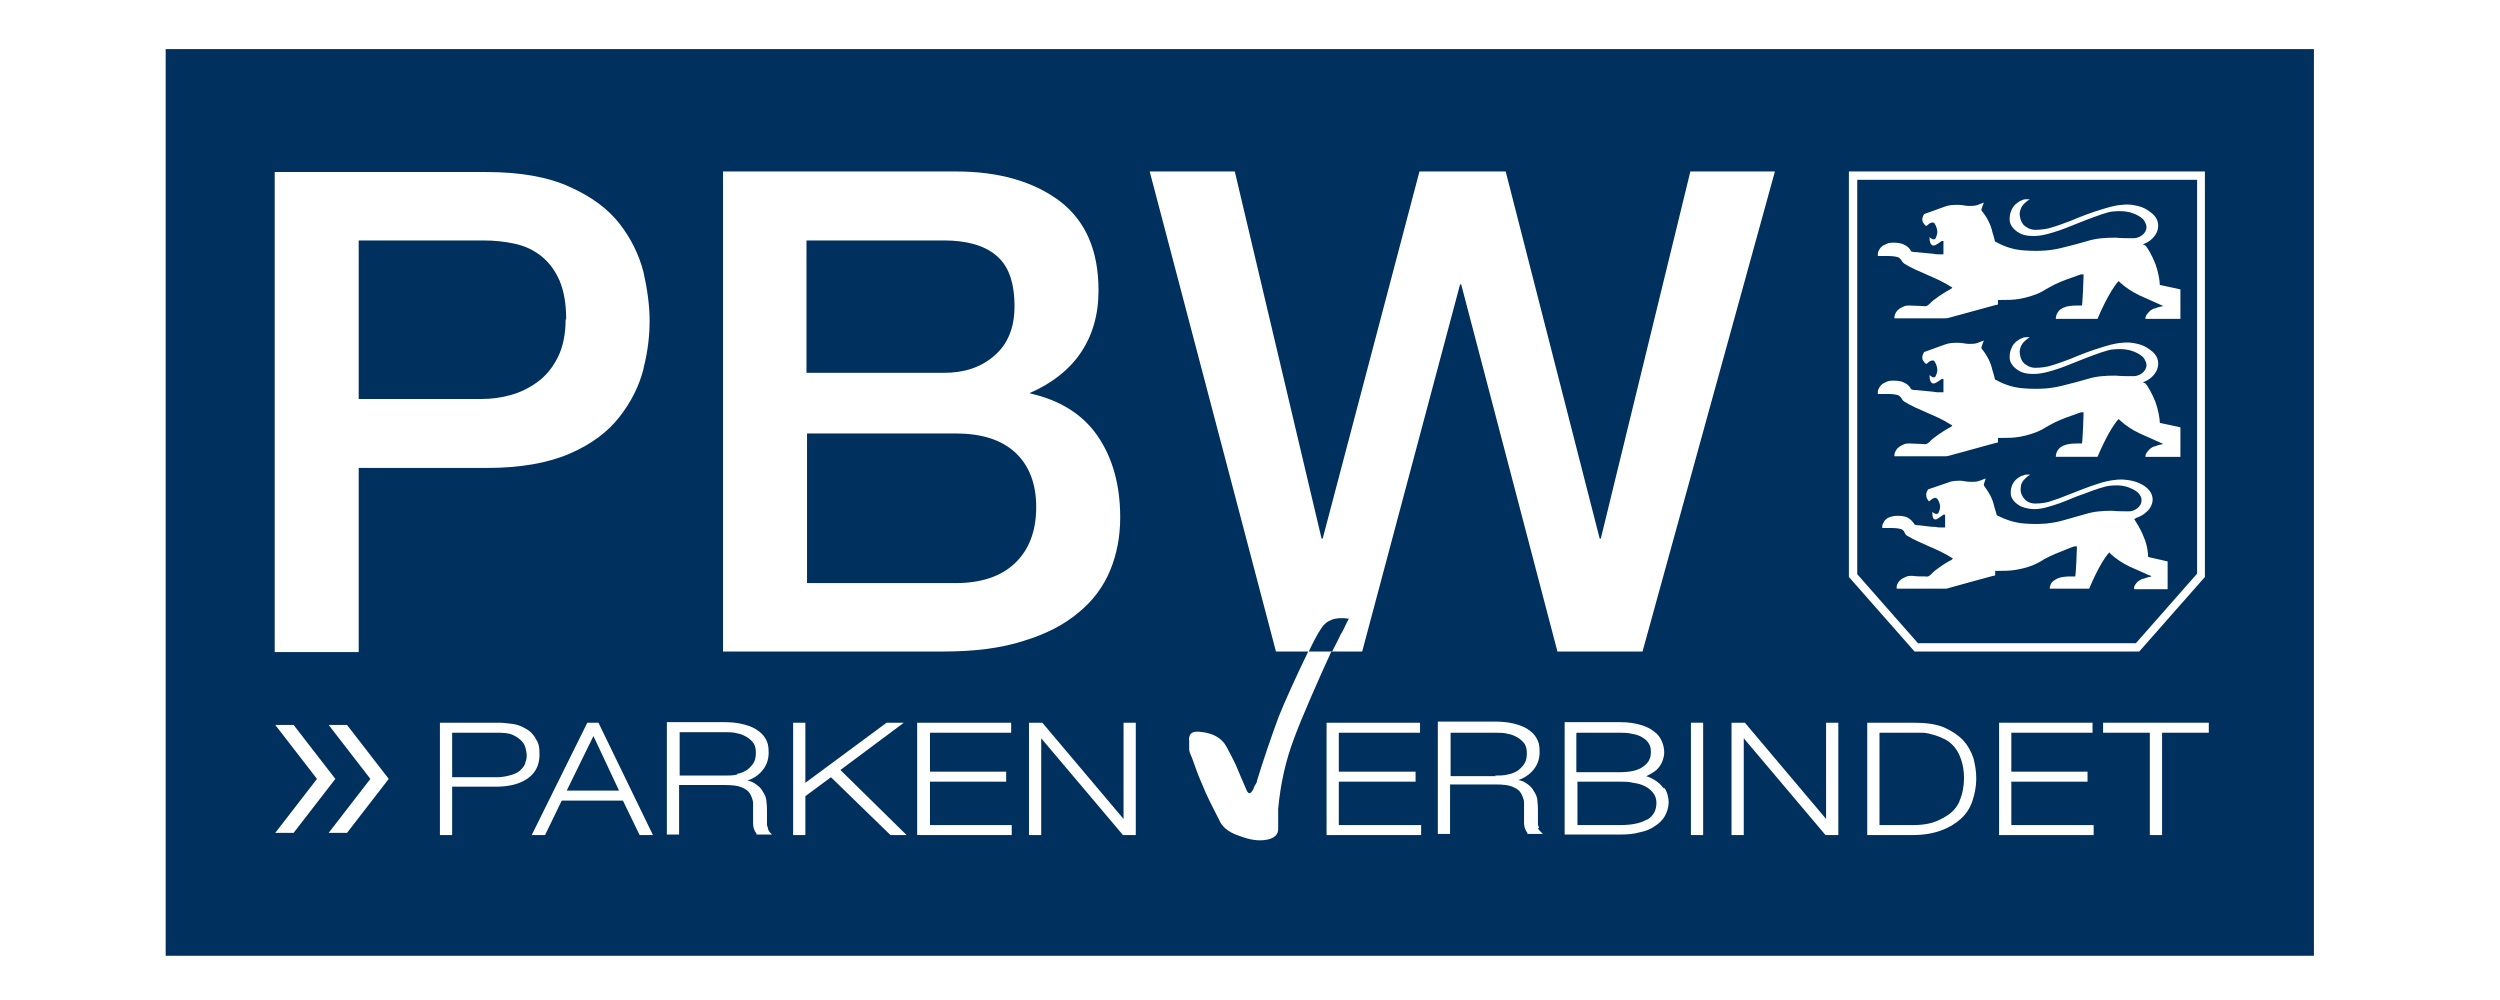 <svg version="1.1" id="svg18" width="800" height="320" xmlns="http://www.w3.org/2000/svg"><defs id="defs1"><style id="style1">.cls-1{fill:none}.cls-3{fill:#fff}</style></defs><path d="M0 0h800v320H0z" fill="#fff" id="path1-4" style="stroke-width:.8"/><g id="g18" transform="translate(53.018 15.71) scale(1.78)"><g id="Ebene_1"><path id="rect1" style="fill:#00305d" d="M0 0h386.2v163H0z"/><path class="cls-3" d="M355.4 35.1c.1 0 .2 0 .3-.1.5-.2 1-.5 1.4-.9.3-.3.8-.8 1-1.6.3-1.1 0-2.3-1.3-3.2-.4-.3-1-.7-1.6-.9-.6-.2-1.9-.6-3.5-.4-1.5.1-2.9.6-3.6.8-2 .6-3.8 1.3-5.7 2.1-1.3.5-2.4.9-3.8 1.3-.4.1-1.4.3-2.5.3s-1.9-.7-2.1-.9c-.6-.7-.7-1.6-.7-2.1.1-.8.4-1.3.8-1.7.4-.4 1-.8 1-.8h-.7c-.3 0-.6.1-.7.2-.2 0-.5.2-.9.5 0 0-.6.4-.9 1.1-.4.8-.4 1.4-.4 1.9 0 .7.5 1.7 1.8 2.4.9.5 2 .5 2.6.5 1.4 0 3.1-.5 4.8-1.1.9-.3 2.8-1.1 4.6-1.8 1.9-.7 3.7-1.4 4.7-1.5 2-.2 3.1.1 3.6.3 1.2.4 1.8 1 1.9 1.1 0 0 .6.7.6 1.4 0 1.2-1.3 2-2.3 2-1.1 0-2.2 0-3.3-.1-1.7 0-3.4.1-5 .6-1.4.4-2.8.8-4.1 1.1-1.1.3-2.2.5-3.3.6-1.3.1-2.6.1-3.9 0-1.8-.1-3.5-.6-5.1-1.5-.2 0-.3-.2-.3-.4-.1-.5-.3-1-.4-1.4-.3-1.4-1-2.7-1.9-3.8-.1-.1-.1-.3 0-.5.1-.3.2-.7.4-1-.4.1-.8.3-1.1.4-.5.2-1.1.2-1.6.2-.6 0-1.2-.2-1.9-.2-.8 0-1.6 0-2.4.3l-3.6 1.3s-.2 0-.3.3c-.1.2-.2.4-.2.7 0 .2 0 .5.3.8.1.2.2.3.4.4.2-.1.3-.2.4-.3.1 0 .2-.2.3-.2.4-.2.7-.2.9.2 0 0 0 .1.1.2 0 0 .3.6.3 1.2 0 .5-.3 1-.3 1.1-.3.5-.9 0-1.1-.2 0 .3 0 1 .3 1.3.2.3.5.2.6.2.5-.2 1-.6 1.3-.8h.3v2.4h-.6c-.4 0-.8 0-1.2-.1-1-.1-2.1-.2-3.1-.3-.3 0-.9 0-1-.3-.2-.4-.6-.8-1.3-1.1-.6-.3-1.6-.3-1.9-.3-.6 0-1 .1-1.5.4-.3.1-.5.3-.7.5 0 .1-.2.2-.2.3-.2.3-.3.6-.3.9v.3h2s.9 0 1.6.2c.5.2.7.7.8.8.1.2.3.3.4.4 2.4 1.5 5.9 2.5 8.3 4.1.1 0 .2.1.3.2-.2.2-.4.3-.6.4-.9.5-2.8 1.7-3.5 2.5-.4.4-.7.5-1.1.4-.8 0-1.6-.1-2.4-.1-.6 0-.9 0-1.4.3-.3.1-.7.4-.9.6-.3.4-.6.9-.5 1.4h9c.3 0 .5 0 .8-.1 3-.8 5.4-1.5 8.4-2.3.1 0 .2 0 .4-.1v-.8h.6c1.2 0 2.1 0 3.3-.2 1.2-.2 2.9-.7 4-1.3.4-.2.8-.5 1.2-.7 1.6-.9 2.7-1.3 4.4-1.9.5-.2.9-.3 1.4-.5h.5c0 .6-.2 5.4-.3 5.6h-.9c-.8 0-1.8.1-2.2.3-.4.1-.7.4-.8.4-.2.2-.4.4-.5.6-.2.3-.3.8-.3 1.1h7.5s2-4.9 3.8-6.8l.3.3c1 .9 2.2 1.7 3.5 2.3 1.3.6 2.5 1.1 3.8 1.7.1 0 .2.1.4.2-.5.1-1 .2-1.4.4-.3 0-.6.2-.9.4-.3.3-.5.5-.7.8-.2.3-.2.7-.2.7h6.3v-5.3c-1.2-.3-2.4-.5-3.7-.8 0-.8-.3-2.4-.8-3.8-.6-1.5-1.4-2.9-1.8-3.3" id="path1"/><path class="cls-3" d="M355.4 59.9c.1 0 .2 0 .3-.1.5-.2 1-.5 1.4-.9.3-.3.8-.8 1-1.6.3-1.1 0-2.3-1.3-3.2-.4-.3-1-.7-1.6-.9-.6-.2-1.9-.6-3.5-.4-1.5.1-2.9.6-3.6.8-2 .6-3.8 1.3-5.7 2.1-1.3.5-2.4.9-3.8 1.3-.4.1-1.4.3-2.5.3s-1.9-.7-2.1-.9c-.6-.7-.7-1.6-.7-2.1.1-.8.4-1.3.8-1.7.4-.4 1-.8 1-.8h-.7c-.3 0-.6.1-.7.2-.2 0-.5.2-.9.5 0 0-.6.4-.9 1.1-.4.8-.4 1.4-.4 1.9 0 .7.5 1.7 1.8 2.4.9.5 2 .5 2.6.5 1.4 0 3.1-.5 4.8-1.1.9-.3 2.8-1.1 4.6-1.8 1.9-.7 3.7-1.4 4.7-1.5 2-.2 3.1.1 3.6.3 1.2.4 1.8 1 1.9 1.1 0 0 .6.7.6 1.4 0 1.2-1.3 2-2.3 2-1.1 0-2.2 0-3.3-.1-1.7 0-3.4.1-5 .6-1.4.4-2.8.8-4.1 1.1-1.1.3-2.2.5-3.3.6-1.3.1-2.6.1-3.9 0-1.8-.1-3.5-.6-5.1-1.5-.2 0-.3-.2-.3-.4-.1-.5-.3-1-.4-1.4-.3-1.4-1-2.7-1.9-3.8-.1-.1-.1-.3 0-.5.1-.3.2-.7.4-1-.4.1-.8.3-1.1.4-.5.2-1.1.2-1.6.2-.6 0-1.2-.2-1.9-.2-.8 0-1.6 0-2.4.3l-3.6 1.3s-.2 0-.3.3c-.1.2-.2.4-.2.7 0 .2 0 .5.3.8.1.2.2.3.4.4.2-.1.3-.2.4-.3.1 0 .2-.2.3-.2.4-.2.7-.2.9.2 0 0 0 .1.1.2 0 0 .3.6.3 1.2 0 .5-.3 1-.3 1.1-.3.5-.9 0-1.1-.2 0 .3 0 1 .3 1.3.2.3.5.2.6.2.5-.2 1-.6 1.3-.8h.3v2.4h-.6c-.4 0-.8 0-1.2-.1-1-.1-2.1-.2-3.1-.3-.3 0-.9 0-1-.3-.2-.4-.6-.8-1.3-1.1-.6-.3-1.6-.3-1.9-.3-.6 0-1 .1-1.5.4-.3.1-.5.3-.7.5 0 .1-.2.2-.2.3-.2.3-.3.6-.3.9v.3h2s.9 0 1.6.2c.5.2.7.7.8.8.1.2.3.3.4.4 2.4 1.5 5.9 2.5 8.3 4.1.1 0 .2.1.3.2-.2.2-.4.3-.6.4-.9.5-2.8 1.7-3.5 2.5-.4.4-.7.5-1.1.4-.8 0-1.6-.1-2.4-.1-.6 0-.9 0-1.4.3-.3.1-.7.4-.9.6-.3.4-.6.9-.5 1.4h9c.3 0 .5 0 .8-.1 3-.8 5.4-1.5 8.4-2.3.1 0 .2 0 .4-.1v-.8h.6c1.2 0 2.1 0 3.3-.2 1.2-.2 2.9-.7 4-1.3.4-.2.8-.5 1.2-.7 1.6-.9 2.7-1.3 4.4-1.9.5-.2.9-.3 1.4-.5h.5c0 .6-.2 5.4-.3 5.6h-.9c-.8 0-1.8.1-2.2.3-.4.1-.7.4-.8.4-.2.2-.4.4-.5.6-.2.3-.3.8-.3 1.1h7.5s2-4.9 3.8-6.8l.3.3c1 .9 2.2 1.7 3.5 2.3 1.3.6 2.5 1.1 3.8 1.7.1 0 .2.1.4.2-.5.1-1 .2-1.4.4-.3 0-.6.2-.9.4-.3.3-.5.5-.7.8-.2.3-.2.7-.2.7h6.3V68c-1.2-.3-2.4-.5-3.7-.8 0-.8-.3-2.4-.8-3.8-.6-1.5-1.4-2.9-1.8-3.3" id="path2"/><path class="cls-3" d="M354.4 84.2s.2 0 .3-.1c.5-.2 1-.5 1.4-.9.3-.2.8-.8 1-1.5.3-1 0-2.2-1.3-3.1-.4-.3-1-.6-1.6-.8-.6-.2-1.8-.5-3.3-.4-1.4.1-2.8.5-3.4.7-1.9.6-3.6 1.3-5.4 2-1.2.5-2.3.9-3.6 1.3-.4.1-1.3.3-2.4.3-1.1 0-1.8-.6-2-.9-.6-.7-.7-1.5-.6-2 0-.7.4-1.2.8-1.6.4-.4.9-.7.9-.7h-.7c-.3 0-.5.1-.7.2-.2 0-.5.2-.8.4 0 0-.6.4-.9 1-.4.7-.4 1.3-.4 1.8 0 .7.5 1.6 1.8 2.3.9.4 1.9.5 2.5.5 1.3 0 2.9-.5 4.6-1.1.9-.3 2.6-1.1 4.4-1.7 1.8-.7 3.6-1.3 4.5-1.4 1.9-.2 2.9.1 3.4.3 1.1.4 1.7.9 1.8 1.1 0 0 .6.6.5 1.3 0 1.1-1.3 1.9-2.2 1.9-1 0-2.1 0-3.1-.1-1.6 0-3.2.1-4.8.6-1.3.4-2.6.7-3.9 1.1-1 .3-2.1.5-3.2.6-1.2.1-2.4.1-3.7 0-1.7-.1-3.3-.6-4.9-1.4-.2 0-.2-.2-.3-.4-.1-.5-.3-.9-.4-1.4-.3-1.4-1-2.5-1.8-3.6 0-.1-.1-.3 0-.4l.3-.9c-.4.1-.7.3-1.1.4-.5.2-1 .2-1.5.2-.6 0-1.2-.1-1.8-.2-.8 0-1.6 0-2.3.3l-3.5 1.2s-.2 0-.3.3c-.1.2-.2.4-.2.7 0 .2 0 .5.2.8.1.2.2.3.3.4.2-.1.3-.2.4-.3.1 0 .2-.2.3-.2.4-.2.6-.2.9.2 0 0 0 .1.1.2 0 0 .3.5.3 1.1 0 .5-.3 1-.3 1.1-.3.4-.9 0-1.1-.2 0 .3 0 .9.2 1.2.2.2.5.2.6.1.4-.2.9-.6 1.2-.8h.3V86h-.6c-.4 0-.8 0-1.1-.1-1 0-2-.2-3-.3-.3 0-.8 0-.9-.3-.2-.3-.6-.8-1.2-1.1-.6-.3-1.5-.3-1.8-.3-.5 0-1 .1-1.5.3-.3.1-.5.3-.7.5 0 0-.2.2-.2.3-.2.3-.3.6-.3.8v.3h1.9s.9 0 1.5.2c.5.2.6.6.7.8.1.2.2.3.4.4 2.3 1.4 5.6 2.4 7.9 3.9 0 0 .2.1.3.2-.2.2-.3.3-.6.4-.9.5-2.6 1.6-3.3 2.4-.4.4-.7.5-1.1.4-.8 0-1.5 0-2.3-.1-.6 0-.9 0-1.4.3-.3.1-.6.3-.9.6-.3.3-.6.8-.5 1.4h8.6c.2 0 .5 0 .7-.1 2.8-.8 5.1-1.4 8-2.2.1 0 .2 0 .4-.1v-.8h.6c1.1 0 2 0 3.2-.2 1.2-.2 2.7-.6 3.8-1.2.4-.2.8-.4 1.2-.7 1.5-.8 2.6-1.2 4.1-1.8.4-.2.8-.3 1.3-.5h.5c0 .6-.2 5.1-.3 5.4h-.9c-.7 0-1.7.1-2.1.3-.4.1-.7.4-.8.4-.2.2-.4.3-.5.5-.2.3-.3.7-.3 1h7.1s1.9-4.7 3.6-6.5c.1 0 .2.2.3.3 1 .9 2.1 1.6 3.3 2.2 1.2.5 2.4 1.1 3.6 1.6.1 0 .2 0 .4.2-.5.1-.9.2-1.4.4-.3 0-.6.2-.9.4-.3.2-.5.5-.7.8-.2.3-.1.7-.1.7h6v-5c-1.2-.3-2.3-.5-3.5-.8 0-.7-.2-2.3-.8-3.6-.5-1.4-1.4-2.7-1.7-3.2" id="path3"/><path class="cls-3" d="M354.8 108.3h-40.4l-11.8-13.4V22h64v72.9zm-39.7-1.5h39.1l11-12.5V23.5h-61.1v70.9l11 12.5z" id="path4"/><path class="cls-1" id="rect4" d="M0 0h386.2v163H0z"/><path class="cls-3" d="m40.1 131.2-7.5-9.7h-3.3l7.5 9.7-7.5 9.7h3.3zm-9.6 0-7.5-9.7h-3.3l7.5 9.7-7.5 9.7H23z" id="path5"/><path class="cls-3" d="m298.5 138.4-14.6-17.3h-2.4v20.2h2.2v-17.4l14.7 17.4h2.3v-20.2h-2.2z" id="path6"/><path class="cls-3" d="M331.8 131.7h13.7v-1.8h-13.7v-7h14.6v-1.8h-16.8v20.2h17v-1.8h-14.8z" id="path7"/><path class="cls-3" d="M274.2 141.3h2.2v-20.2h-2.2z" id="path8"/><path class="cls-3" d="M348.3 121.1v1.8h8.4v18.4h2.2v-18.4h8.4v-1.8h-19.1z" id="path9"/><path class="cls-3" id="polygon9" d="m157.4 123.9 14.7 17.4h2.3v-20.2h-2.2v17.3l-14.6-17.3h-2.4v20.2h2.2z"/><path class="cls-3" id="polygon10" d="M210.9 129.9v-7h14.6v-1.8h-16.8v20.2h17v-1.8h-14.8v-7.8h13.8v-1.8z"/><path class="cls-3" id="polygon11" d="M137.4 129.9v-7H152v-1.8h-16.9v20.2h17v-1.8h-14.7v-7.8h13.7v-1.8z"/><path class="cls-3" id="polygon12" d="M115 121.1h-2.2v20.2h2.2v-7l4.6-3.4 10.7 10.4h2.9l-11.9-11.7 11.4-8.5h-3.1L115 131.9z"/><path class="cls-3" d="M246.9 140.1c0-.2-.2-.5-.2-.8v-2.1c0-.6 0-1.3-.1-2 0-.7-.3-1.3-.7-1.9-.3-.6-.9-1.1-1.6-1.5-.3-.2-.7-.3-1.1-.4.9-.3 1.7-.8 2.3-1.4 1-1 1.5-2.2 1.5-3.6s-.2-1.9-.6-2.6c-.4-.7-1-1.2-1.8-1.7-.7-.4-1.6-.7-2.5-.9-.9-.2-2-.3-3-.3h-10.4v20.2h2.2v-8.9h8.1c1.4 0 2.4.1 3.1.4.7.3 1.2.6 1.5 1.1.3.5.5 1 .6 1.6v3.8c0 .7.2 1.3.6 1.8v.2h2.8l-.6-.6c-.1-.1-.3-.3-.3-.5zm-7.8-9.4H231v-7.8h8.1c.8 0 1.5 0 2.2.2.7.1 1.3.4 1.8.7.5.3.9.7 1.2 1.1.3.5.4 1 .4 1.7s-.1 1.3-.4 1.8c-.3.5-.7.9-1.2 1.3-.5.3-1.1.6-1.8.7-.7.2-1.5.2-2.3.2z" id="path12"/><path class="cls-3" d="M71.9 48.6c0 2.7-.5 5-1.4 6.8-.9 1.8-2.1 3.3-3.6 4.4-1.5 1.1-3.1 1.9-4.9 2.4-1.8.5-3.5.7-5.2.7H34.7V34.4h22.4c2 0 3.9.2 5.7.6 1.8.4 3.3 1.1 4.7 2.2 1.4 1.1 2.5 2.6 3.3 4.4.8 1.9 1.2 4.2 1.2 7m13.9 8.8c.8-3.1 1.1-6 1.1-8.6 0-2.6-.4-5.6-1.1-8.7-.8-3.1-2.2-6-4.3-8.7-2.1-2.7-5.1-4.9-8.9-6.6-3.9-1.8-8.9-2.7-15-2.7H19.6v86.3h15.1V75.3h23c6.1 0 11.1-.9 15-2.6 3.9-1.7 6.8-3.9 8.9-6.6 2.1-2.7 3.5-5.5 4.3-8.6m70.6 24.8c0 4.4-1.3 7.7-3.8 10.1-2.5 2.4-6.1 3.6-10.7 3.6h-26.7V69.1H142c4.6 0 8.2 1.1 10.7 3.4s3.8 5.6 3.8 9.8m-3.9-36.1c0 3.9-1.2 6.8-3.6 8.9-2.4 2.1-5.4 3.1-9.1 3.1h-24.7V34.4h24.7c4.1 0 7.3.9 9.4 2.7 2.2 1.8 3.3 4.8 3.3 9.2m2.8 15.7v-.2c3.9-1.7 7-4.1 9.1-7.2 2.1-3.1 3.2-6.8 3.2-11.2 0-7.2-2.3-12.5-7-16.1-4.7-3.5-10.9-5.3-18.6-5.3h-41.9v86.3h39.6c5.6 0 10.4-.6 14.4-1.9 4-1.2 7.3-2.9 9.9-5.1 2.6-2.1 4.5-4.7 5.7-7.6 1.2-2.9 1.8-6.1 1.8-9.5 0-5.9-1.4-10.8-4.1-14.7-2.7-3.9-6.8-6.4-12.1-7.6m54.3 46.4h-4.3c-2 4.1-4.4 9.4-5.3 11.7-1.2 3.2-2.9 8.2-3.9 11.5 0 .3-.2.6-.4.9-.2.3-.2.7-.5 1-.3.5-.6.5-.9 0-.7-1.6-1.4-3.2-2.1-4.9-.8-1.6-.6-1.2-1.6-3.1-1.5-2.7-4.7-2.6-5.1-2.7-.7 0-1.1.1-1.4.5-.2.4-.3.8-.2 1.3v1.5c.1.5.3 1 .5 1.4.9 2.4.8 2.4 1.8 4.7.9 2.3 2 4.3 3.1 6.5.5 1.2 1.6 2.1 3.2 2.7 1.6.6 3.2 1.1 4.9.9 1.8-.2 2.6-1 2.5-2.2v-3.4c.4-4.4 1.3-8.6 2.9-12.8 1.2-3.3 4.4-10.6 6.7-15.6M289.4 22h-15.3L258 88h-.2l-16.9-66h-15.5L208 88h-.2l-15.6-66h-15.3l22.7 86.3h5.9c.8-1.7 1.6-3.2 2.2-4.1.5-.8 1.1-1.3 1.9-1.6.7-.3 1.8-.4 3.1-.2-.3.5-.5 1-.7 1.4-.2.4-.4.9-.7 1.3-.4.9-1 2-1.6 3.2h5.4l17.6-66h.2l17.3 66h15.3L289.3 22z" id="path13"/><path class="cls-1" id="rect13" d="M0 0h386.2v163H0z"/><path class="cls-3" d="M325 127.5c-.4-1.2-1-2.3-1.9-3.3-.9-.9-2.1-1.7-3.5-2.3-1.5-.6-3.3-.8-5.5-.8h-8.2v20.2h8.1c2 0 3.7-.3 5.1-.8 1.4-.5 2.6-1.2 3.6-2.1 1-.9 1.7-2 2.1-3.2.4-1.2.7-2.6.7-4s-.2-2.5-.5-3.7zm-2.5 7.7c-.5 1.1-1.2 1.9-2.1 2.5-.9.6-1.9 1.1-2.9 1.4-1.1.3-2.2.4-3.3.4h-6.1v-16.6h7.7c.7 0 1.4.2 2.1.4.7.2 1.4.5 2 .8.6.3 1.2.8 1.7 1.4.5.6.9 1.4 1.2 2.3.3.9.5 2 .5 3.3 0 1.3-.3 3-.8 4z" id="path14"/><path class="cls-3" d="M269.3 132.9c-.5-.7-1.1-1.2-1.8-1.6-.5-.3-1-.5-1.4-.6 0 0 .2 0 .3-.1.6-.3 1.1-.6 1.6-1 .4-.4.8-.9 1-1.4.2-.5.4-1.1.4-1.7 0-.6-.1-1.3-.4-2-.3-.7-.7-1.3-1.4-1.8-.6-.5-1.4-.9-2.4-1.2-1-.3-2.2-.5-3.7-.5h-10v20.2h10c1.3 0 2.5-.1 3.5-.4 1.1-.2 2-.6 2.7-1.1.8-.5 1.4-1.1 1.8-1.8.4-.7.7-1.6.7-2.5 0-.9-.3-2-.8-2.6zm-15.6-10h7.7c.8 0 1.5 0 2.2.2.7.1 1.3.3 1.8.6s.9.6 1.2 1.1c.3.4.4.9.4 1.6 0 1.1-.4 1.9-1.4 2.6-.9.7-2.4 1-4.3 1h-7.7v-7zm12.6 15.6c-1.2.7-2.8 1-4.8 1h-7.7v-7.8h7.7c.8 0 1.5 0 2.3.2.8.1 1.5.3 2.1.6.6.3 1.1.7 1.5 1.2.4.5.6 1.1.6 1.8 0 1.3-.5 2.3-1.6 3z" id="path15"/><path class="cls-3" d="M108.6 140.7c-.1-.1-.3-.3-.3-.5s-.2-.5-.2-.8v-2.1c0-.6 0-1.3-.1-2 0-.7-.3-1.3-.7-1.9-.3-.6-.9-1.1-1.6-1.5-.3-.2-.7-.3-1.1-.4.9-.3 1.7-.8 2.3-1.4 1-1 1.5-2.2 1.5-3.6s-.2-1.9-.6-2.6c-.4-.7-1-1.2-1.8-1.7-.7-.4-1.6-.7-2.5-.9-.9-.2-1.9-.3-3-.3H90.1v20.2h2.2v-8.9h8.1c1.4 0 2.4.1 3.1.4.7.3 1.2.6 1.5 1.1.3.5.5 1 .6 1.6v3.8c0 .7.2 1.3.6 1.8v.2h2.8l-.6-.6zm-5.8-10.3c-.7.2-1.5.2-2.3.2h-8.1v-7.8h8.1c.8 0 1.5 0 2.2.2.7.1 1.3.4 1.8.7.5.3.9.7 1.2 1.1.3.5.4 1 .4 1.7s-.1 1.3-.4 1.8c-.3.5-.7.9-1.2 1.3-.5.3-1.1.6-1.8.7z" id="path16"/><path class="cls-3" d="M77.9 121.1h-2.1l-10 20.2h2.4l3-6.2h11l3 6.2h2.4l-9.8-20.2zm-5.8 12.2 4.8-9.8 4.6 9.8h-9.3z" id="path17"/><path class="cls-3" d="M66.5 123.9c-.5-.8-1.1-1.4-1.9-1.8-.7-.4-1.5-.7-2.4-.8-.8-.1-1.6-.2-2.3-.2H49.3v20.2h2.2v-8.7h7.8c2.5 0 4.4-.5 5.8-1.5 1.4-1 2.1-2.4 2.1-4.3s-.3-2.2-.8-3zm-1.8 4.4c-.2.5-.5.9-.9 1.3s-1 .7-1.7.9c-.7.2-1.6.4-2.6.4h-8v-8h8.2c1.1 0 2.1.1 2.7.4a5 5 0 0 1 1.6 1.1c.4.4.6.9.7 1.3.1.5.2.9.2 1.2 0 .3 0 .9-.3 1.4z" id="path18"/></g></g></svg>